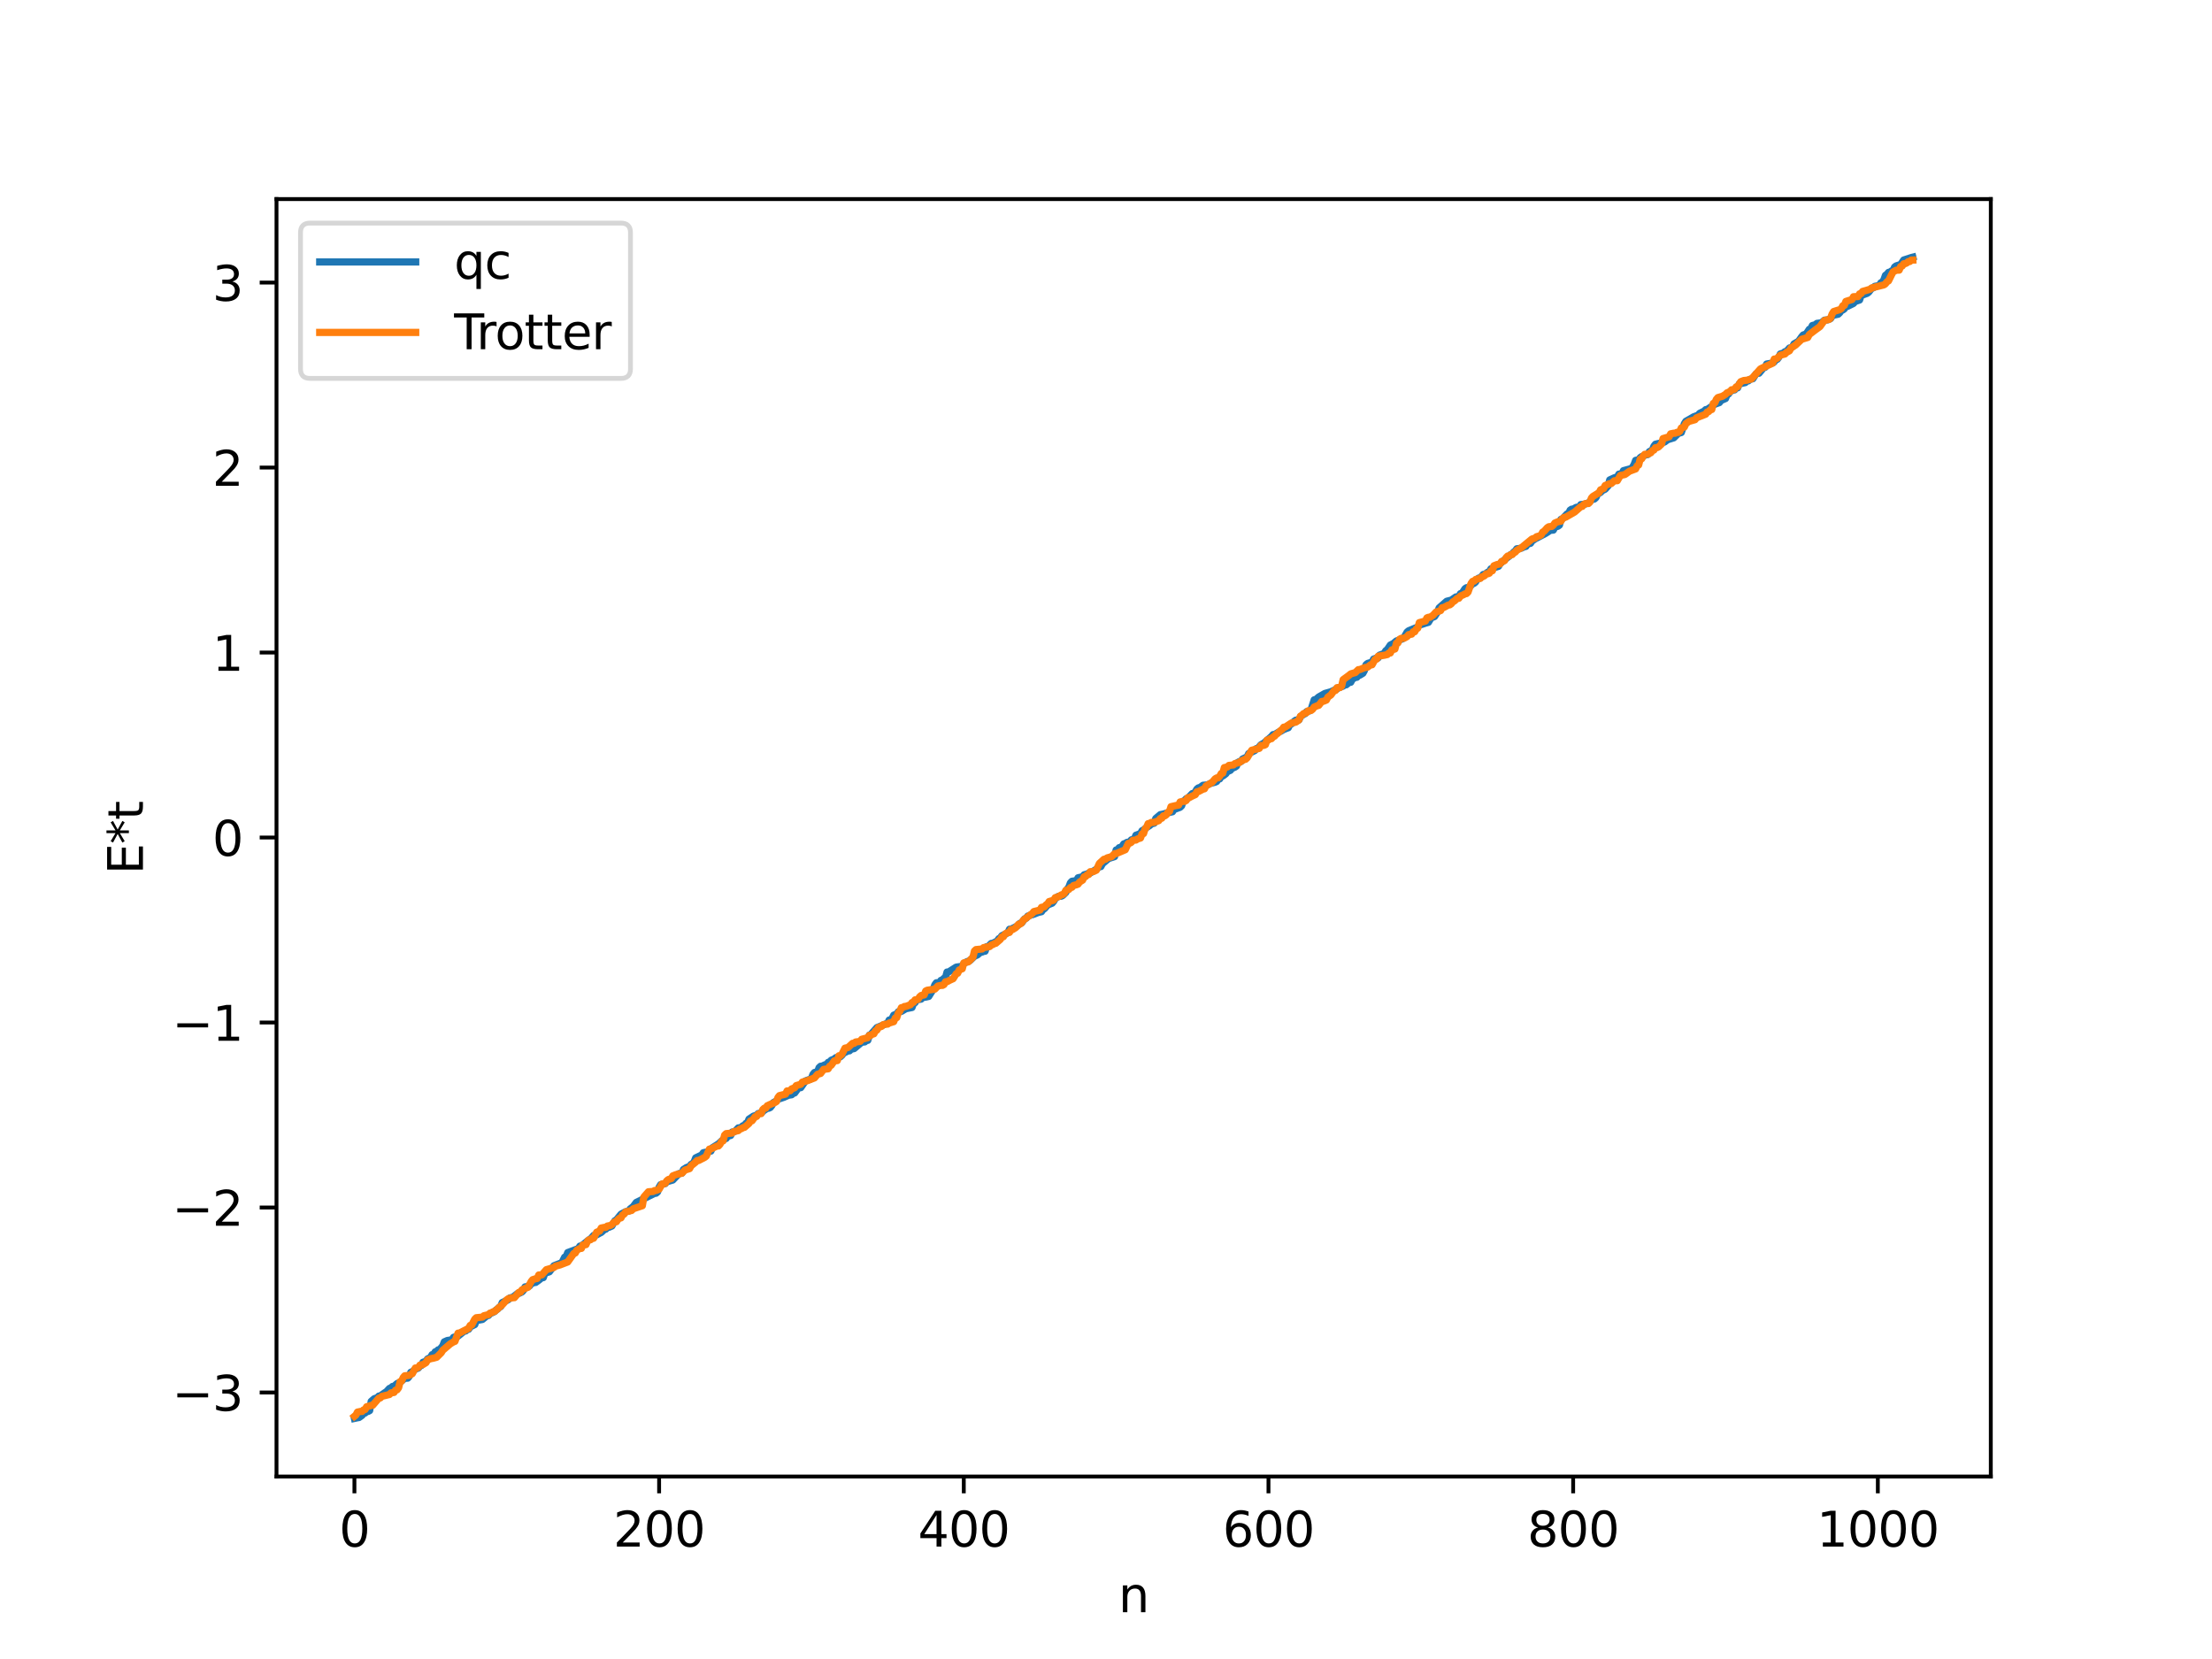 <?xml version="1.0" encoding="utf-8" standalone="no"?>
<!DOCTYPE svg PUBLIC "-//W3C//DTD SVG 1.1//EN"
  "http://www.w3.org/Graphics/SVG/1.1/DTD/svg11.dtd">
<svg xmlns:xlink="http://www.w3.org/1999/xlink" width="460.8pt" height="345.6pt" viewBox="0 0 460.8 345.6" xmlns="http://www.w3.org/2000/svg" version="1.1">
 <defs>
  <style type="text/css">*{stroke-linejoin: round; stroke-linecap: butt}</style>
 </defs>
 <g id="figure_1">
  <g id="patch_1">
   <path d="M 0 345.6 
L 460.8 345.6 
L 460.8 0 
L 0 0 
z
" style="fill: #ffffff"/>
  </g>
  <g id="axes_1">
   <g id="patch_2">
    <path d="M 57.6 307.584 
L 414.72 307.584 
L 414.72 41.472 
L 57.6 41.472 
z
" style="fill: #ffffff"/>
   </g>
   <g id="matplotlib.axis_1">
    <g id="xtick_1">
     <g id="line2d_1">
      <defs>
       <path id="ma2d5d378eb" d="M 0 0 
L 0 3.5 
" style="stroke: #000000; stroke-width: 0.8"/>
      </defs>
      <g>
       <use xlink:href="#ma2d5d378eb" x="73.833" y="307.584" style="stroke: #000000; stroke-width: 0.8"/>
      </g>
     </g>
     <g id="text_1">
      <!-- 0 -->
      <g transform="translate(70.651 322.182) scale(0.1 -0.1)">
       <defs>
        <path id="DejaVuSans-30" d="M 2034 4250 
Q 1547 4250 1301 3770 
Q 1056 3291 1056 2328 
Q 1056 1369 1301 889 
Q 1547 409 2034 409 
Q 2525 409 2770 889 
Q 3016 1369 3016 2328 
Q 3016 3291 2770 3770 
Q 2525 4250 2034 4250 
z
M 2034 4750 
Q 2819 4750 3233 4129 
Q 3647 3509 3647 2328 
Q 3647 1150 3233 529 
Q 2819 -91 2034 -91 
Q 1250 -91 836 529 
Q 422 1150 422 2328 
Q 422 3509 836 4129 
Q 1250 4750 2034 4750 
z
" transform="scale(0.016)"/>
       </defs>
       <use xlink:href="#DejaVuSans-30"/>
      </g>
     </g>
    </g>
    <g id="xtick_2">
     <g id="line2d_2">
      <g>
       <use xlink:href="#ma2d5d378eb" x="137.304" y="307.584" style="stroke: #000000; stroke-width: 0.8"/>
      </g>
     </g>
     <g id="text_2">
      <!-- 200 -->
      <g transform="translate(127.76 322.182) scale(0.1 -0.1)">
       <defs>
        <path id="DejaVuSans-32" d="M 1228 531 
L 3431 531 
L 3431 0 
L 469 0 
L 469 531 
Q 828 903 1448 1529 
Q 2069 2156 2228 2338 
Q 2531 2678 2651 2914 
Q 2772 3150 2772 3378 
Q 2772 3750 2511 3984 
Q 2250 4219 1831 4219 
Q 1534 4219 1204 4116 
Q 875 4013 500 3803 
L 500 4441 
Q 881 4594 1212 4672 
Q 1544 4750 1819 4750 
Q 2544 4750 2975 4387 
Q 3406 4025 3406 3419 
Q 3406 3131 3298 2873 
Q 3191 2616 2906 2266 
Q 2828 2175 2409 1742 
Q 1991 1309 1228 531 
z
" transform="scale(0.016)"/>
       </defs>
       <use xlink:href="#DejaVuSans-32"/>
       <use xlink:href="#DejaVuSans-30" x="63.623"/>
       <use xlink:href="#DejaVuSans-30" x="127.246"/>
      </g>
     </g>
    </g>
    <g id="xtick_3">
     <g id="line2d_3">
      <g>
       <use xlink:href="#ma2d5d378eb" x="200.775" y="307.584" style="stroke: #000000; stroke-width: 0.8"/>
      </g>
     </g>
     <g id="text_3">
      <!-- 400 -->
      <g transform="translate(191.231 322.182) scale(0.1 -0.1)">
       <defs>
        <path id="DejaVuSans-34" d="M 2419 4116 
L 825 1625 
L 2419 1625 
L 2419 4116 
z
M 2253 4666 
L 3047 4666 
L 3047 1625 
L 3713 1625 
L 3713 1100 
L 3047 1100 
L 3047 0 
L 2419 0 
L 2419 1100 
L 313 1100 
L 313 1709 
L 2253 4666 
z
" transform="scale(0.016)"/>
       </defs>
       <use xlink:href="#DejaVuSans-34"/>
       <use xlink:href="#DejaVuSans-30" x="63.623"/>
       <use xlink:href="#DejaVuSans-30" x="127.246"/>
      </g>
     </g>
    </g>
    <g id="xtick_4">
     <g id="line2d_4">
      <g>
       <use xlink:href="#ma2d5d378eb" x="264.246" y="307.584" style="stroke: #000000; stroke-width: 0.8"/>
      </g>
     </g>
     <g id="text_4">
      <!-- 600 -->
      <g transform="translate(254.702 322.182) scale(0.1 -0.1)">
       <defs>
        <path id="DejaVuSans-36" d="M 2113 2584 
Q 1688 2584 1439 2293 
Q 1191 2003 1191 1497 
Q 1191 994 1439 701 
Q 1688 409 2113 409 
Q 2538 409 2786 701 
Q 3034 994 3034 1497 
Q 3034 2003 2786 2293 
Q 2538 2584 2113 2584 
z
M 3366 4563 
L 3366 3988 
Q 3128 4100 2886 4159 
Q 2644 4219 2406 4219 
Q 1781 4219 1451 3797 
Q 1122 3375 1075 2522 
Q 1259 2794 1537 2939 
Q 1816 3084 2150 3084 
Q 2853 3084 3261 2657 
Q 3669 2231 3669 1497 
Q 3669 778 3244 343 
Q 2819 -91 2113 -91 
Q 1303 -91 875 529 
Q 447 1150 447 2328 
Q 447 3434 972 4092 
Q 1497 4750 2381 4750 
Q 2619 4750 2861 4703 
Q 3103 4656 3366 4563 
z
" transform="scale(0.016)"/>
       </defs>
       <use xlink:href="#DejaVuSans-36"/>
       <use xlink:href="#DejaVuSans-30" x="63.623"/>
       <use xlink:href="#DejaVuSans-30" x="127.246"/>
      </g>
     </g>
    </g>
    <g id="xtick_5">
     <g id="line2d_5">
      <g>
       <use xlink:href="#ma2d5d378eb" x="327.717" y="307.584" style="stroke: #000000; stroke-width: 0.8"/>
      </g>
     </g>
     <g id="text_5">
      <!-- 800 -->
      <g transform="translate(318.173 322.182) scale(0.1 -0.1)">
       <defs>
        <path id="DejaVuSans-38" d="M 2034 2216 
Q 1584 2216 1326 1975 
Q 1069 1734 1069 1313 
Q 1069 891 1326 650 
Q 1584 409 2034 409 
Q 2484 409 2743 651 
Q 3003 894 3003 1313 
Q 3003 1734 2745 1975 
Q 2488 2216 2034 2216 
z
M 1403 2484 
Q 997 2584 770 2862 
Q 544 3141 544 3541 
Q 544 4100 942 4425 
Q 1341 4750 2034 4750 
Q 2731 4750 3128 4425 
Q 3525 4100 3525 3541 
Q 3525 3141 3298 2862 
Q 3072 2584 2669 2484 
Q 3125 2378 3379 2068 
Q 3634 1759 3634 1313 
Q 3634 634 3220 271 
Q 2806 -91 2034 -91 
Q 1263 -91 848 271 
Q 434 634 434 1313 
Q 434 1759 690 2068 
Q 947 2378 1403 2484 
z
M 1172 3481 
Q 1172 3119 1398 2916 
Q 1625 2713 2034 2713 
Q 2441 2713 2670 2916 
Q 2900 3119 2900 3481 
Q 2900 3844 2670 4047 
Q 2441 4250 2034 4250 
Q 1625 4250 1398 4047 
Q 1172 3844 1172 3481 
z
" transform="scale(0.016)"/>
       </defs>
       <use xlink:href="#DejaVuSans-38"/>
       <use xlink:href="#DejaVuSans-30" x="63.623"/>
       <use xlink:href="#DejaVuSans-30" x="127.246"/>
      </g>
     </g>
    </g>
    <g id="xtick_6">
     <g id="line2d_6">
      <g>
       <use xlink:href="#ma2d5d378eb" x="391.188" y="307.584" style="stroke: #000000; stroke-width: 0.8"/>
      </g>
     </g>
     <g id="text_6">
      <!-- 1000 -->
      <g transform="translate(378.463 322.182) scale(0.1 -0.1)">
       <defs>
        <path id="DejaVuSans-31" d="M 794 531 
L 1825 531 
L 1825 4091 
L 703 3866 
L 703 4441 
L 1819 4666 
L 2450 4666 
L 2450 531 
L 3481 531 
L 3481 0 
L 794 0 
L 794 531 
z
" transform="scale(0.016)"/>
       </defs>
       <use xlink:href="#DejaVuSans-31"/>
       <use xlink:href="#DejaVuSans-30" x="63.623"/>
       <use xlink:href="#DejaVuSans-30" x="127.246"/>
       <use xlink:href="#DejaVuSans-30" x="190.869"/>
      </g>
     </g>
    </g>
    <g id="text_7">
     <!-- n -->
     <g transform="translate(232.991 335.861) scale(0.1 -0.1)">
      <defs>
       <path id="DejaVuSans-6e" d="M 3513 2113 
L 3513 0 
L 2938 0 
L 2938 2094 
Q 2938 2591 2744 2837 
Q 2550 3084 2163 3084 
Q 1697 3084 1428 2787 
Q 1159 2491 1159 1978 
L 1159 0 
L 581 0 
L 581 3500 
L 1159 3500 
L 1159 2956 
Q 1366 3272 1645 3428 
Q 1925 3584 2291 3584 
Q 2894 3584 3203 3211 
Q 3513 2838 3513 2113 
z
" transform="scale(0.016)"/>
      </defs>
      <use xlink:href="#DejaVuSans-6e"/>
     </g>
    </g>
   </g>
   <g id="matplotlib.axis_2">
    <g id="ytick_1">
     <g id="line2d_7">
      <defs>
       <path id="m8151cc29af" d="M 0 0 
L -3.5 0 
" style="stroke: #000000; stroke-width: 0.8"/>
      </defs>
      <g>
       <use xlink:href="#m8151cc29af" x="57.6" y="290.083" style="stroke: #000000; stroke-width: 0.8"/>
      </g>
     </g>
     <g id="text_8">
      <!-- −3 -->
      <g transform="translate(35.858 293.882) scale(0.1 -0.1)">
       <defs>
        <path id="DejaVuSans-2212" d="M 678 2272 
L 4684 2272 
L 4684 1741 
L 678 1741 
L 678 2272 
z
" transform="scale(0.016)"/>
        <path id="DejaVuSans-33" d="M 2597 2516 
Q 3050 2419 3304 2112 
Q 3559 1806 3559 1356 
Q 3559 666 3084 287 
Q 2609 -91 1734 -91 
Q 1441 -91 1130 -33 
Q 819 25 488 141 
L 488 750 
Q 750 597 1062 519 
Q 1375 441 1716 441 
Q 2309 441 2620 675 
Q 2931 909 2931 1356 
Q 2931 1769 2642 2001 
Q 2353 2234 1838 2234 
L 1294 2234 
L 1294 2753 
L 1863 2753 
Q 2328 2753 2575 2939 
Q 2822 3125 2822 3475 
Q 2822 3834 2567 4026 
Q 2313 4219 1838 4219 
Q 1578 4219 1281 4162 
Q 984 4106 628 3988 
L 628 4550 
Q 988 4650 1302 4700 
Q 1616 4750 1894 4750 
Q 2613 4750 3031 4423 
Q 3450 4097 3450 3541 
Q 3450 3153 3228 2886 
Q 3006 2619 2597 2516 
z
" transform="scale(0.016)"/>
       </defs>
       <use xlink:href="#DejaVuSans-2212"/>
       <use xlink:href="#DejaVuSans-33" x="83.789"/>
      </g>
     </g>
    </g>
    <g id="ytick_2">
     <g id="line2d_8">
      <g>
       <use xlink:href="#m8151cc29af" x="57.6" y="251.547" style="stroke: #000000; stroke-width: 0.8"/>
      </g>
     </g>
     <g id="text_9">
      <!-- −2 -->
      <g transform="translate(35.858 255.346) scale(0.1 -0.1)">
       <use xlink:href="#DejaVuSans-2212"/>
       <use xlink:href="#DejaVuSans-32" x="83.789"/>
      </g>
     </g>
    </g>
    <g id="ytick_3">
     <g id="line2d_9">
      <g>
       <use xlink:href="#m8151cc29af" x="57.6" y="213.011" style="stroke: #000000; stroke-width: 0.8"/>
      </g>
     </g>
     <g id="text_10">
      <!-- −1 -->
      <g transform="translate(35.858 216.81) scale(0.1 -0.1)">
       <use xlink:href="#DejaVuSans-2212"/>
       <use xlink:href="#DejaVuSans-31" x="83.789"/>
      </g>
     </g>
    </g>
    <g id="ytick_4">
     <g id="line2d_10">
      <g>
       <use xlink:href="#m8151cc29af" x="57.6" y="174.475" style="stroke: #000000; stroke-width: 0.8"/>
      </g>
     </g>
     <g id="text_11">
      <!-- 0 -->
      <g transform="translate(44.237 178.274) scale(0.1 -0.1)">
       <use xlink:href="#DejaVuSans-30"/>
      </g>
     </g>
    </g>
    <g id="ytick_5">
     <g id="line2d_11">
      <g>
       <use xlink:href="#m8151cc29af" x="57.6" y="135.938" style="stroke: #000000; stroke-width: 0.8"/>
      </g>
     </g>
     <g id="text_12">
      <!-- 1 -->
      <g transform="translate(44.237 139.738) scale(0.1 -0.1)">
       <use xlink:href="#DejaVuSans-31"/>
      </g>
     </g>
    </g>
    <g id="ytick_6">
     <g id="line2d_12">
      <g>
       <use xlink:href="#m8151cc29af" x="57.6" y="97.402" style="stroke: #000000; stroke-width: 0.8"/>
      </g>
     </g>
     <g id="text_13">
      <!-- 2 -->
      <g transform="translate(44.237 101.201) scale(0.1 -0.1)">
       <use xlink:href="#DejaVuSans-32"/>
      </g>
     </g>
    </g>
    <g id="ytick_7">
     <g id="line2d_13">
      <g>
       <use xlink:href="#m8151cc29af" x="57.6" y="58.866" style="stroke: #000000; stroke-width: 0.8"/>
      </g>
     </g>
     <g id="text_14">
      <!-- 3 -->
      <g transform="translate(44.237 62.665) scale(0.1 -0.1)">
       <use xlink:href="#DejaVuSans-33"/>
      </g>
     </g>
    </g>
    <g id="text_15">
     <!-- E*t -->
     <g transform="translate(29.778 182.148) rotate(-90) scale(0.1 -0.1)">
      <defs>
       <path id="DejaVuSans-45" d="M 628 4666 
L 3578 4666 
L 3578 4134 
L 1259 4134 
L 1259 2753 
L 3481 2753 
L 3481 2222 
L 1259 2222 
L 1259 531 
L 3634 531 
L 3634 0 
L 628 0 
L 628 4666 
z
" transform="scale(0.016)"/>
       <path id="DejaVuSans-2a" d="M 3009 3897 
L 1888 3291 
L 3009 2681 
L 2828 2375 
L 1778 3009 
L 1778 1831 
L 1422 1831 
L 1422 3009 
L 372 2375 
L 191 2681 
L 1313 3291 
L 191 3897 
L 372 4206 
L 1422 3572 
L 1422 4750 
L 1778 4750 
L 1778 3572 
L 2828 4206 
L 3009 3897 
z
" transform="scale(0.016)"/>
       <path id="DejaVuSans-74" d="M 1172 4494 
L 1172 3500 
L 2356 3500 
L 2356 3053 
L 1172 3053 
L 1172 1153 
Q 1172 725 1289 603 
Q 1406 481 1766 481 
L 2356 481 
L 2356 0 
L 1766 0 
Q 1100 0 847 248 
Q 594 497 594 1153 
L 594 3053 
L 172 3053 
L 172 3500 
L 594 3500 
L 594 4494 
L 1172 4494 
z
" transform="scale(0.016)"/>
      </defs>
      <use xlink:href="#DejaVuSans-45"/>
      <use xlink:href="#DejaVuSans-2a" x="63.184"/>
      <use xlink:href="#DejaVuSans-74" x="113.184"/>
     </g>
    </g>
   </g>
   <g id="line2d_14">
    <path d="M 73.833 295.488 
L 74.467 295.352 
L 74.785 295.301 
L 75.42 294.851 
L 75.737 294.432 
L 76.054 294.367 
L 76.372 294.042 
L 76.689 294.028 
L 77.006 293.858 
L 77.324 291.937 
L 77.958 291.378 
L 78.593 291.164 
L 78.91 290.831 
L 79.228 290.782 
L 80.18 290.115 
L 80.497 289.927 
L 81.132 289.234 
L 81.449 289.121 
L 81.767 288.822 
L 82.084 288.79 
L 82.719 288.223 
L 83.353 287.949 
L 84.305 287.137 
L 84.94 287.094 
L 85.258 286.725 
L 85.575 285.87 
L 85.892 285.749 
L 86.527 285.228 
L 87.162 284.984 
L 87.479 284.568 
L 87.796 284.445 
L 88.114 283.786 
L 88.748 283.577 
L 89.066 283.091 
L 89.7 282.767 
L 90.018 282.195 
L 90.335 282.187 
L 90.653 281.612 
L 90.97 281.488 
L 91.287 281.192 
L 91.605 281.142 
L 92.239 280.354 
L 92.557 279.527 
L 93.191 279.246 
L 94.143 279.109 
L 94.461 278.605 
L 95.096 278.39 
L 95.413 278.344 
L 96.682 277.312 
L 97 277.274 
L 97.317 276.957 
L 97.634 276.908 
L 97.952 276.407 
L 98.904 275.936 
L 99.221 275.104 
L 100.491 274.872 
L 101.125 274.353 
L 101.443 274.075 
L 101.76 274.038 
L 102.077 273.666 
L 103.029 273.228 
L 103.347 272.889 
L 103.664 272.713 
L 103.981 272.351 
L 104.299 272.189 
L 104.616 271.351 
L 105.886 270.75 
L 106.203 270.392 
L 106.838 270.227 
L 107.79 269.489 
L 108.107 269.435 
L 108.742 269.136 
L 109.059 268.786 
L 109.377 268.08 
L 109.694 268.06 
L 110.011 267.891 
L 110.329 267.87 
L 110.646 267.428 
L 111.281 267.18 
L 111.598 267.151 
L 112.233 266.698 
L 112.867 266.181 
L 113.185 266.153 
L 113.502 265.246 
L 114.454 264.94 
L 115.406 263.672 
L 116.676 263.177 
L 116.993 263.146 
L 117.628 261.885 
L 117.945 261.769 
L 118.262 260.936 
L 118.897 260.696 
L 120.484 260.095 
L 120.801 259.585 
L 121.119 259.551 
L 122.705 258.275 
L 123.023 258.108 
L 123.658 257.373 
L 124.292 257.246 
L 124.927 256.89 
L 125.244 256.736 
L 125.879 256.151 
L 126.196 256.058 
L 126.514 255.694 
L 126.831 255.682 
L 127.466 255.401 
L 128.1 254.295 
L 128.418 254.111 
L 129.37 252.94 
L 130.322 252.422 
L 130.957 252.307 
L 131.274 251.838 
L 131.909 251.346 
L 132.543 250.487 
L 136.352 248.605 
L 136.669 248.572 
L 136.986 248.299 
L 137.304 247.317 
L 137.621 246.783 
L 138.573 246.567 
L 138.891 246.189 
L 140.16 245.821 
L 141.429 244.49 
L 142.064 244.38 
L 142.381 243.62 
L 143.016 243.219 
L 143.651 242.993 
L 143.968 242.56 
L 144.286 242.4 
L 144.603 242.018 
L 144.92 241.203 
L 146.19 240.597 
L 146.507 240.136 
L 148.094 239.798 
L 148.411 239.097 
L 149.681 238.291 
L 150.633 237.395 
L 151.267 237.166 
L 151.585 236.715 
L 152.22 236.539 
L 152.537 235.819 
L 152.854 235.795 
L 153.172 235.629 
L 153.806 234.957 
L 154.124 234.953 
L 154.441 234.82 
L 154.758 234.515 
L 155.076 234.476 
L 155.393 234.019 
L 155.71 233.894 
L 156.028 233.128 
L 156.98 232.5 
L 157.615 232.321 
L 157.932 231.978 
L 158.567 231.841 
L 159.201 231.288 
L 159.836 230.893 
L 160.153 230.863 
L 160.471 230.709 
L 160.788 230.309 
L 161.105 229.694 
L 161.74 229.353 
L 162.058 229.006 
L 163.327 228.578 
L 164.279 228.154 
L 164.914 228.06 
L 165.231 227.783 
L 165.548 227.682 
L 166.183 226.817 
L 166.5 226.601 
L 166.818 226.579 
L 167.77 225.187 
L 168.405 224.945 
L 168.722 224.874 
L 169.039 224.648 
L 169.357 223.796 
L 169.674 223.413 
L 170.309 223.253 
L 170.626 222.41 
L 170.943 222.119 
L 171.261 222.094 
L 171.896 221.795 
L 172.213 221.746 
L 172.53 221.304 
L 172.848 221.202 
L 173.165 220.857 
L 173.8 220.603 
L 174.117 220.331 
L 175.069 220.133 
L 175.386 219.85 
L 175.704 219.414 
L 176.656 218.927 
L 176.973 218.905 
L 177.291 218.575 
L 177.925 218.445 
L 179.512 217.118 
L 180.147 217.05 
L 180.464 216.778 
L 180.781 216.722 
L 181.099 215.644 
L 181.416 215.493 
L 182.686 214.062 
L 183.638 213.681 
L 184.59 213.255 
L 184.907 213.166 
L 185.224 212.491 
L 185.542 212.428 
L 185.859 212.116 
L 186.177 211.479 
L 186.811 211.221 
L 187.129 210.765 
L 187.763 210.703 
L 188.715 210.135 
L 189.985 209.885 
L 190.302 209.068 
L 190.62 208.881 
L 190.937 208.304 
L 191.889 208.136 
L 192.206 207.802 
L 192.841 207.718 
L 193.476 207.576 
L 194.428 206.04 
L 194.745 205.149 
L 195.062 204.727 
L 195.697 204.69 
L 196.015 204.229 
L 196.332 204.139 
L 196.649 203.789 
L 196.967 203.643 
L 197.284 202.491 
L 197.601 202.481 
L 199.188 201.469 
L 200.458 201.291 
L 200.775 200.732 
L 201.41 200.346 
L 202.044 200.121 
L 202.996 199.206 
L 203.631 198.92 
L 204.266 198.364 
L 204.583 198.348 
L 204.9 198.185 
L 205.218 198.158 
L 205.535 197.218 
L 205.853 197.197 
L 206.487 196.546 
L 206.805 196.504 
L 207.439 196.187 
L 207.757 196.001 
L 208.074 195.545 
L 208.391 195.376 
L 208.709 194.928 
L 209.661 194.471 
L 209.978 194.263 
L 210.296 193.574 
L 210.613 193.566 
L 211.882 192.922 
L 212.517 192.326 
L 212.834 192.255 
L 213.469 191.398 
L 213.786 191.282 
L 214.104 190.835 
L 214.421 190.78 
L 214.739 190.567 
L 215.056 190.556 
L 216.325 190.071 
L 216.96 189.93 
L 217.277 189.483 
L 217.595 189.284 
L 218.229 188.529 
L 219.181 188.152 
L 219.499 187.783 
L 219.816 187.214 
L 220.451 186.737 
L 221.086 186.694 
L 221.403 186.525 
L 222.038 185.909 
L 222.355 185.187 
L 222.672 184.772 
L 222.99 183.905 
L 223.307 183.582 
L 224.259 183.434 
L 224.577 182.856 
L 225.529 182.638 
L 225.846 182.231 
L 226.481 182.059 
L 226.798 181.884 
L 227.115 181.863 
L 228.385 181.088 
L 229.02 180.552 
L 229.337 180.525 
L 229.654 179.931 
L 230.924 178.856 
L 232.193 178.444 
L 232.51 177.064 
L 232.828 177.011 
L 233.145 176.581 
L 233.462 176.535 
L 233.78 176.275 
L 234.097 175.796 
L 234.415 175.714 
L 234.732 175.493 
L 235.367 175.353 
L 235.684 174.952 
L 236.001 174.902 
L 236.319 174.728 
L 236.636 173.988 
L 237.588 173.642 
L 237.905 173.06 
L 238.223 172.893 
L 238.858 172.384 
L 239.492 171.982 
L 239.81 171.668 
L 240.444 171.483 
L 240.762 170.503 
L 241.714 169.703 
L 242.348 169.581 
L 242.983 169.384 
L 244.253 169.107 
L 244.57 168.636 
L 245.839 168.18 
L 246.157 167.86 
L 246.474 166.923 
L 246.791 166.751 
L 247.109 166.386 
L 247.426 166.312 
L 248.061 165.646 
L 248.378 165.316 
L 248.696 165.233 
L 249.013 164.967 
L 249.33 164.382 
L 249.648 164.127 
L 249.965 164.057 
L 250.6 163.588 
L 251.552 163.504 
L 252.186 163.194 
L 253.139 162.947 
L 253.456 162.8 
L 253.773 162.325 
L 254.091 162.259 
L 254.408 161.734 
L 254.725 161.665 
L 255.36 161.189 
L 255.677 160.745 
L 256.312 160.478 
L 256.629 160.083 
L 257.264 159.813 
L 257.581 159.592 
L 257.899 158.805 
L 258.216 158.642 
L 258.534 158.636 
L 258.851 158.116 
L 259.803 157.663 
L 260.12 156.983 
L 261.39 156.361 
L 261.707 155.948 
L 262.024 155.921 
L 262.659 155.151 
L 263.294 154.803 
L 264.881 153.41 
L 265.198 153.033 
L 265.515 153.01 
L 266.467 152.456 
L 266.785 152.344 
L 267.42 151.969 
L 268.054 151.715 
L 268.372 151.608 
L 268.689 150.959 
L 269.006 150.839 
L 269.641 150.229 
L 269.958 150.017 
L 270.593 149.984 
L 270.91 149.307 
L 271.545 148.807 
L 271.862 148.68 
L 272.18 148.259 
L 272.815 148.088 
L 273.132 147.764 
L 273.767 145.787 
L 274.084 145.741 
L 274.719 145.189 
L 275.988 144.461 
L 277.258 144.104 
L 278.21 143.635 
L 278.527 143.52 
L 278.844 143.262 
L 279.796 142.93 
L 280.114 142.688 
L 280.431 142.665 
L 281.066 142.15 
L 281.383 142.131 
L 281.7 141.527 
L 282.335 141.112 
L 282.653 141.095 
L 282.97 140.744 
L 283.287 140.644 
L 283.922 140.254 
L 284.239 139.669 
L 284.557 138.497 
L 284.874 138.214 
L 285.826 137.929 
L 286.143 137.296 
L 286.778 137.07 
L 287.096 137.052 
L 287.413 136.463 
L 288.365 136.12 
L 288.682 135.545 
L 289 135.312 
L 289.634 134.372 
L 290.269 134.051 
L 290.904 133.518 
L 292.173 133.086 
L 292.491 132.78 
L 293.125 131.664 
L 293.443 131.403 
L 295.347 130.618 
L 295.664 130.222 
L 296.299 130.04 
L 296.934 129.825 
L 297.568 129.642 
L 298.203 128.597 
L 298.52 128.579 
L 298.838 128.441 
L 299.472 127.485 
L 299.79 126.642 
L 301.377 125.249 
L 302.329 125.012 
L 303.281 124.353 
L 303.915 124.275 
L 304.233 123.669 
L 304.55 123.61 
L 305.185 122.632 
L 305.502 122.426 
L 305.82 122.417 
L 306.454 121.946 
L 306.772 121.605 
L 307.089 121.509 
L 307.406 121.223 
L 307.724 120.69 
L 308.041 120.426 
L 308.358 120.407 
L 308.993 119.674 
L 309.31 119.641 
L 309.945 119.182 
L 310.262 119.102 
L 310.58 118.497 
L 312.167 117.972 
L 312.484 117.439 
L 313.753 116.332 
L 314.388 115.876 
L 314.705 115.516 
L 315.023 115.4 
L 315.34 114.997 
L 315.658 114.781 
L 315.975 114.323 
L 316.927 114.198 
L 317.562 113.89 
L 317.879 113.828 
L 318.196 113.347 
L 318.831 113.182 
L 319.148 112.707 
L 319.783 112.266 
L 322.005 111.102 
L 322.957 110.476 
L 323.591 110.427 
L 323.909 109.812 
L 324.543 109.629 
L 324.861 109.391 
L 325.178 108.192 
L 325.496 108.065 
L 326.448 107.057 
L 326.765 106.987 
L 327.082 106.283 
L 327.4 106.068 
L 327.717 106.054 
L 328.352 105.686 
L 328.986 105.617 
L 329.304 105.117 
L 330.256 105.007 
L 330.573 104.841 
L 330.891 104.815 
L 331.525 104.117 
L 332.16 103.942 
L 332.477 103.647 
L 332.795 102.928 
L 333.429 102.575 
L 333.747 102.212 
L 334.381 101.912 
L 335.016 101.195 
L 335.334 99.97 
L 336.286 99.535 
L 336.92 99.355 
L 337.238 98.77 
L 337.872 98.681 
L 338.19 98.044 
L 339.777 97.615 
L 340.094 97.304 
L 340.411 96.772 
L 340.729 95.902 
L 341.363 95.76 
L 341.681 95.332 
L 341.998 95.105 
L 342.315 95.079 
L 342.633 94.803 
L 343.267 94.691 
L 343.585 94.086 
L 344.22 93.739 
L 344.537 92.947 
L 344.854 92.539 
L 346.758 92.085 
L 347.393 91.605 
L 348.662 91.216 
L 349.615 90.279 
L 350.249 90.103 
L 350.884 88.256 
L 351.201 87.76 
L 352.153 87.22 
L 352.788 86.841 
L 353.74 86.491 
L 354.058 86.107 
L 355.01 85.64 
L 355.327 85.331 
L 355.644 85.294 
L 356.279 84.86 
L 357.231 84.211 
L 357.866 83.979 
L 358.183 83.869 
L 358.5 83.439 
L 359.453 83.032 
L 359.77 82.258 
L 360.087 82.071 
L 360.405 81.582 
L 361.039 81.257 
L 361.357 81.22 
L 361.674 80.808 
L 361.991 80.797 
L 362.309 79.974 
L 363.578 79.699 
L 363.896 79.394 
L 364.213 79.346 
L 364.53 79.025 
L 365.165 78.895 
L 365.8 77.892 
L 366.117 77.755 
L 366.434 77.752 
L 367.386 76.611 
L 367.704 76.523 
L 368.021 75.834 
L 369.291 75.609 
L 369.608 75.396 
L 369.925 74.89 
L 370.243 74.845 
L 370.56 74.432 
L 370.877 73.729 
L 371.512 73.554 
L 371.829 73.266 
L 372.147 73.212 
L 372.781 72.493 
L 373.099 72.428 
L 373.416 72.232 
L 373.734 71.634 
L 374.368 71.265 
L 374.686 71.068 
L 375.32 70.164 
L 375.638 69.786 
L 376.272 69.56 
L 376.907 68.596 
L 377.224 68.491 
L 377.542 67.812 
L 378.177 67.646 
L 378.494 67.368 
L 379.446 67.238 
L 380.081 66.69 
L 380.715 66.639 
L 381.35 66.367 
L 381.667 65.857 
L 381.985 65.66 
L 382.937 65.452 
L 383.254 65.147 
L 383.572 64.684 
L 383.889 64.578 
L 384.206 64.344 
L 384.524 63.843 
L 384.841 63.837 
L 386.11 63.217 
L 386.428 62.82 
L 387.38 62.501 
L 387.697 61.564 
L 388.967 61.108 
L 389.284 60.868 
L 389.919 60.034 
L 390.236 59.96 
L 390.553 59.646 
L 391.188 59.538 
L 391.505 59.392 
L 391.823 58.905 
L 392.14 58.752 
L 392.458 58.252 
L 392.775 57.351 
L 393.092 57.139 
L 393.41 56.746 
L 393.727 56.685 
L 394.044 56.429 
L 394.362 56.346 
L 394.679 55.634 
L 394.996 55.391 
L 395.948 55.097 
L 396.583 54.16 
L 398.17 53.647 
L 398.487 53.568 
L 398.487 53.568 
" clip-path="url(#pd8adc66ea3)" style="fill: none; stroke: #1f77b4; stroke-width: 1.5; stroke-linecap: square"/>
   </g>
   <g id="line2d_15">
    <path d="M 73.833 295.038 
L 74.15 294.775 
L 74.467 294.162 
L 75.102 294.031 
L 75.42 294.031 
L 75.737 293.701 
L 76.054 293.623 
L 76.372 293.056 
L 77.324 292.777 
L 77.641 292.743 
L 78.91 291.272 
L 79.228 291.219 
L 79.545 290.889 
L 81.132 290.501 
L 81.449 290.159 
L 82.084 290.074 
L 82.401 289.612 
L 82.719 289.523 
L 83.036 289.099 
L 83.353 287.815 
L 83.671 287.697 
L 83.988 286.975 
L 84.305 286.608 
L 85.258 286.505 
L 85.892 286.156 
L 86.527 284.979 
L 86.844 284.979 
L 87.162 284.856 
L 87.479 284.377 
L 88.114 284.255 
L 88.748 283.866 
L 89.066 283.299 
L 89.7 283.049 
L 90.335 282.923 
L 90.97 282.742 
L 91.922 281.792 
L 92.239 281.279 
L 93.826 279.935 
L 94.461 279.547 
L 94.778 279.433 
L 95.413 277.722 
L 95.73 277.693 
L 97.634 276.717 
L 97.952 276.104 
L 98.269 276.024 
L 98.904 274.802 
L 99.221 274.502 
L 100.491 274.378 
L 100.808 274.087 
L 101.76 273.862 
L 102.077 273.545 
L 102.395 273.476 
L 102.712 273.263 
L 103.029 273.201 
L 104.616 271.823 
L 105.568 270.776 
L 105.886 270.538 
L 106.838 270.333 
L 107.155 270.333 
L 108.107 269.21 
L 108.424 269.189 
L 108.742 268.684 
L 109.377 268.398 
L 110.011 268.161 
L 110.646 266.971 
L 110.963 266.58 
L 111.598 266.377 
L 111.915 266.319 
L 112.233 265.6 
L 112.867 265.58 
L 113.82 264.493 
L 115.406 264.036 
L 115.724 263.763 
L 116.676 263.507 
L 117.31 263.259 
L 118.262 262.897 
L 119.532 261.117 
L 119.849 261.023 
L 120.167 260.432 
L 120.801 260.084 
L 121.119 260.063 
L 121.436 259.343 
L 122.071 259.283 
L 122.388 258.556 
L 122.705 258.277 
L 123.023 258.264 
L 123.34 257.967 
L 123.658 257.958 
L 124.292 256.694 
L 124.927 256.431 
L 125.244 255.818 
L 125.879 255.687 
L 126.196 255.687 
L 126.514 255.412 
L 127.148 255.28 
L 127.466 255.108 
L 127.783 254.712 
L 128.1 254.527 
L 128.418 254.511 
L 128.735 254.022 
L 129.053 253.773 
L 129.37 253.705 
L 129.687 253.105 
L 130.005 252.929 
L 130.322 252.461 
L 131.591 252.157 
L 131.909 251.816 
L 133.178 251.388 
L 133.813 251.179 
L 134.13 249.353 
L 135.082 248.265 
L 136.034 248.206 
L 136.352 248.015 
L 136.669 247.986 
L 137.304 247.742 
L 137.939 246.636 
L 138.256 246.636 
L 138.573 246.512 
L 138.891 245.998 
L 139.208 245.724 
L 139.843 245.522 
L 140.16 244.955 
L 140.795 244.706 
L 141.429 244.546 
L 142.064 244.398 
L 142.699 243.749 
L 143.651 243.448 
L 143.968 242.865 
L 144.92 242.091 
L 145.238 241.756 
L 145.555 241.747 
L 146.824 241.09 
L 147.142 240.826 
L 147.777 239.378 
L 148.094 239.35 
L 149.363 238.742 
L 149.681 238.722 
L 149.998 238.373 
L 150.315 237.761 
L 150.633 237.681 
L 150.95 236.459 
L 151.267 236.158 
L 152.537 236.035 
L 152.854 235.743 
L 153.806 235.529 
L 154.124 235.202 
L 154.441 235.132 
L 154.758 234.919 
L 155.076 234.858 
L 156.028 234.037 
L 156.345 233.515 
L 156.662 233.48 
L 157.297 232.642 
L 157.615 232.581 
L 157.932 232.111 
L 158.249 231.99 
L 158.567 231.99 
L 158.884 231.166 
L 159.201 230.867 
L 159.519 230.845 
L 159.836 230.341 
L 160.471 230.055 
L 161.423 229.678 
L 161.74 229.476 
L 162.058 228.628 
L 162.375 228.236 
L 163.644 227.924 
L 163.962 227.257 
L 164.596 227.236 
L 164.914 226.835 
L 165.548 226.598 
L 165.866 226.149 
L 166.818 225.873 
L 167.135 225.42 
L 168.087 225.163 
L 168.722 224.916 
L 169.674 224.554 
L 170.309 223.805 
L 170.943 223.626 
L 171.578 222.774 
L 172.53 222.652 
L 172.848 222.088 
L 173.165 221.91 
L 173.8 220.999 
L 174.434 220.94 
L 174.752 219.934 
L 175.069 219.921 
L 175.386 219.624 
L 176.021 218.351 
L 176.656 218.213 
L 177.608 217.344 
L 177.925 217.344 
L 178.243 217.068 
L 179.195 216.936 
L 179.512 216.498 
L 180.781 216.167 
L 181.099 215.678 
L 181.416 215.67 
L 181.734 215.429 
L 182.051 215.361 
L 182.368 214.761 
L 182.686 214.585 
L 183.003 214.033 
L 183.638 213.814 
L 183.955 213.472 
L 184.59 213.35 
L 184.907 213.344 
L 185.224 213.122 
L 186.177 212.836 
L 186.494 212.071 
L 186.811 211.993 
L 187.129 211.01 
L 187.446 210.672 
L 187.763 209.921 
L 188.081 209.88 
L 188.398 209.672 
L 188.715 209.647 
L 189.667 209.298 
L 189.985 208.851 
L 190.302 208.795 
L 190.62 208.292 
L 190.937 208.292 
L 191.254 208.169 
L 191.572 207.655 
L 191.889 207.38 
L 192.524 207.261 
L 192.841 206.444 
L 193.158 206.282 
L 194.745 206.055 
L 195.38 205.406 
L 196.015 205.275 
L 196.332 205.275 
L 196.649 205.104 
L 196.967 204.521 
L 197.284 204.509 
L 197.919 204.17 
L 198.553 203.884 
L 199.188 202.86 
L 199.505 202.746 
L 199.823 202.064 
L 200.458 201.814 
L 200.775 200.584 
L 201.727 200.378 
L 202.679 199.417 
L 202.996 198.115 
L 203.314 197.815 
L 204.583 197.691 
L 204.9 197.4 
L 206.17 197.185 
L 206.487 196.858 
L 206.805 196.789 
L 207.122 196.576 
L 207.439 196.514 
L 208.391 195.694 
L 208.709 195.172 
L 209.026 195.136 
L 209.343 194.631 
L 209.661 194.375 
L 210.296 194.238 
L 210.613 193.646 
L 210.93 193.646 
L 211.565 193.263 
L 212.2 192.523 
L 212.517 192.502 
L 212.834 192.243 
L 213.152 191.711 
L 215.056 190.284 
L 215.373 189.893 
L 216.643 189.58 
L 216.96 189.019 
L 217.595 188.893 
L 217.912 188.492 
L 218.229 188.309 
L 218.547 187.806 
L 219.499 187.529 
L 219.816 187.002 
L 220.451 186.82 
L 221.086 186.421 
L 221.403 186.346 
L 221.72 186.092 
L 222.038 185.462 
L 222.672 185.283 
L 222.99 184.888 
L 223.307 184.841 
L 223.624 184.47 
L 224.259 184.308 
L 224.577 184.186 
L 224.894 183.745 
L 225.529 183.347 
L 225.846 182.656 
L 226.163 182.596 
L 226.481 182.237 
L 226.798 182.18 
L 227.115 181.59 
L 227.75 181.577 
L 228.385 181.28 
L 229.02 179.87 
L 229.972 179 
L 230.289 179 
L 230.606 178.725 
L 231.558 178.456 
L 232.193 177.84 
L 232.51 177.824 
L 234.415 177.018 
L 235.049 175.69 
L 235.367 175.654 
L 235.684 175.47 
L 236.001 175.044 
L 236.636 175.001 
L 236.953 174.779 
L 237.588 174.581 
L 237.905 173.728 
L 238.223 173.649 
L 238.54 172.666 
L 238.858 172.329 
L 239.175 171.578 
L 239.492 171.537 
L 239.81 171.328 
L 240.444 171.304 
L 241.396 170.954 
L 241.714 170.507 
L 242.031 170.451 
L 242.348 169.949 
L 242.666 169.949 
L 242.983 169.723 
L 243.3 169.202 
L 243.618 169.037 
L 243.935 168.046 
L 244.887 167.827 
L 245.522 167.711 
L 245.839 167.062 
L 246.474 166.931 
L 246.791 166.931 
L 247.109 166.761 
L 247.426 166.178 
L 247.743 166.166 
L 248.378 165.827 
L 249.013 165.54 
L 249.33 164.949 
L 249.648 164.904 
L 250.6 164.403 
L 250.917 164.325 
L 251.234 163.72 
L 252.504 162.98 
L 253.139 162.241 
L 253.456 162.055 
L 253.773 162.035 
L 254.091 161.686 
L 254.408 161.137 
L 254.725 161.074 
L 255.043 159.904 
L 255.677 159.772 
L 255.995 159.45 
L 256.947 159.348 
L 257.264 159.056 
L 258.216 158.842 
L 258.534 158.515 
L 258.851 158.431 
L 259.168 158.232 
L 259.486 158.171 
L 259.803 157.88 
L 260.755 156.288 
L 262.342 155.894 
L 262.659 155.303 
L 263.294 155.281 
L 263.611 155.129 
L 263.929 154.18 
L 264.246 154.158 
L 264.563 153.899 
L 264.881 153.88 
L 265.198 153.517 
L 265.515 153.368 
L 265.833 152.991 
L 266.15 152.789 
L 266.785 152.171 
L 267.102 151.94 
L 267.42 151.483 
L 267.737 151.463 
L 269.006 150.622 
L 269.958 150.435 
L 270.593 149.966 
L 270.91 149.186 
L 271.228 149.005 
L 271.545 148.659 
L 272.18 148.476 
L 272.497 148.077 
L 273.132 148.002 
L 273.449 147.748 
L 273.767 147.296 
L 274.401 147.024 
L 274.719 146.939 
L 275.353 146.127 
L 275.671 146.102 
L 276.305 145.842 
L 276.623 145.223 
L 277.258 144.762 
L 277.892 143.893 
L 278.21 143.836 
L 278.527 143.247 
L 279.162 143.234 
L 279.479 142.937 
L 279.796 141.585 
L 281.066 140.657 
L 281.383 140.381 
L 282.335 140.113 
L 282.97 139.497 
L 283.287 139.48 
L 284.239 139.089 
L 284.874 138.983 
L 285.509 138.501 
L 285.826 138.485 
L 286.461 137.346 
L 286.778 137.31 
L 287.096 136.7 
L 288.365 136.502 
L 289 136.357 
L 289.317 136.04 
L 289.634 136.031 
L 289.952 135.384 
L 290.586 135.208 
L 290.904 133.985 
L 291.221 133.923 
L 291.539 133.193 
L 291.856 132.985 
L 292.491 132.96 
L 293.125 132.611 
L 293.443 132.212 
L 294.077 132.108 
L 294.395 131.605 
L 294.712 131.605 
L 295.029 131.05 
L 295.347 130.859 
L 295.664 129.703 
L 296.934 129.368 
L 297.251 128.719 
L 297.568 128.588 
L 297.886 128.588 
L 298.52 128.18 
L 299.155 127.483 
L 299.79 127.3 
L 300.107 127.196 
L 300.424 126.605 
L 300.742 126.561 
L 301.694 126.059 
L 302.011 126.005 
L 302.329 125.775 
L 302.646 125.377 
L 302.963 125.213 
L 303.598 124.636 
L 303.915 124.631 
L 304.233 124.169 
L 304.867 123.897 
L 305.185 123.711 
L 305.502 123.656 
L 305.82 123.343 
L 306.454 121.532 
L 306.772 121.107 
L 307.089 121.062 
L 307.406 120.713 
L 308.358 120.498 
L 308.676 120.171 
L 308.993 120.088 
L 309.31 119.889 
L 309.628 119.536 
L 309.945 119.536 
L 310.262 119.413 
L 310.58 118.934 
L 310.897 118.899 
L 311.215 117.856 
L 311.849 117.612 
L 312.484 117.48 
L 312.801 116.959 
L 313.119 116.937 
L 313.436 116.786 
L 313.753 116.163 
L 314.071 115.836 
L 314.388 115.815 
L 314.705 115.556 
L 315.023 115.537 
L 315.34 115.174 
L 315.658 115.024 
L 315.975 114.647 
L 316.927 114.104 
L 319.148 112.278 
L 319.783 112.092 
L 320.1 111.805 
L 320.735 111.622 
L 321.053 111.421 
L 321.37 110.842 
L 321.687 110.661 
L 322.322 109.942 
L 322.639 109.734 
L 323.274 109.658 
L 323.591 109.405 
L 323.909 108.953 
L 324.543 108.681 
L 325.178 108.573 
L 325.496 108.033 
L 325.813 107.783 
L 326.13 107.758 
L 328.034 106.659 
L 329.304 105.55 
L 329.621 105.493 
L 329.939 105.095 
L 330.256 104.903 
L 330.891 104.89 
L 331.208 104.593 
L 331.525 103.746 
L 331.843 103.409 
L 333.112 102.636 
L 333.429 102.038 
L 334.064 101.769 
L 334.381 101.137 
L 335.334 100.746 
L 335.651 100.739 
L 336.286 100.157 
L 336.92 100.137 
L 337.555 99.05 
L 338.507 98.85 
L 339.459 98.158 
L 340.729 97.688 
L 341.046 97.041 
L 341.363 96.865 
L 341.681 95.642 
L 341.998 95.58 
L 342.315 94.989 
L 342.633 94.641 
L 343.267 94.617 
L 343.902 94.316 
L 344.22 93.866 
L 344.537 93.764 
L 344.854 93.262 
L 345.172 93.262 
L 345.489 93.113 
L 346.124 92.515 
L 346.441 91.359 
L 347.71 90.988 
L 348.028 90.375 
L 348.662 90.244 
L 348.98 90.244 
L 349.297 90.074 
L 349.615 90.07 
L 349.932 89.836 
L 350.249 89.14 
L 350.884 88.956 
L 351.201 88.262 
L 351.836 87.791 
L 353.105 87.432 
L 353.423 87.033 
L 355.327 86.288 
L 355.644 85.825 
L 355.962 85.736 
L 356.279 85.368 
L 356.596 85.312 
L 356.914 84.029 
L 357.231 83.91 
L 357.548 83.188 
L 357.866 82.822 
L 358.818 82.543 
L 359.453 82.155 
L 359.77 81.828 
L 360.405 81.593 
L 360.722 81.193 
L 361.039 81.193 
L 361.357 81.069 
L 361.674 80.591 
L 361.991 80.555 
L 362.626 79.512 
L 363.261 79.268 
L 363.896 79.207 
L 364.848 78.955 
L 366.752 76.83 
L 369.291 75.647 
L 369.608 74.796 
L 369.925 74.776 
L 370.243 74.612 
L 370.877 73.993 
L 371.829 73.748 
L 372.147 73.42 
L 372.781 73.078 
L 373.099 72.499 
L 374.051 71.884 
L 375.32 70.684 
L 376.59 70.3 
L 376.907 69.689 
L 378.177 68.722 
L 379.129 68.036 
L 379.763 67.149 
L 380.081 66.751 
L 381.033 66.547 
L 381.35 66.249 
L 381.667 65.402 
L 381.985 64.898 
L 382.62 64.696 
L 383.254 64.506 
L 383.572 64.293 
L 383.889 63.694 
L 384.206 63.615 
L 384.524 62.793 
L 385.158 62.591 
L 385.793 62.396 
L 386.11 61.813 
L 387.062 61.777 
L 387.38 61.211 
L 387.697 61.155 
L 388.015 60.706 
L 389.601 60.249 
L 389.919 59.977 
L 392.458 59.344 
L 392.775 59.11 
L 393.092 58.697 
L 393.41 58.521 
L 394.044 57.236 
L 394.362 56.645 
L 394.996 56.298 
L 395.631 56.273 
L 395.948 55.523 
L 396.266 55.421 
L 396.583 54.95 
L 396.9 54.918 
L 397.218 54.769 
L 397.535 54.491 
L 397.853 54.478 
L 398.17 54.181 
L 398.487 54.171 
L 398.487 54.171 
" clip-path="url(#pd8adc66ea3)" style="fill: none; stroke: #ff7f0e; stroke-width: 1.5; stroke-linecap: square"/>
   </g>
   <g id="patch_3">
    <path d="M 57.6 307.584 
L 57.6 41.472 
" style="fill: none; stroke: #000000; stroke-width: 0.8; stroke-linejoin: miter; stroke-linecap: square"/>
   </g>
   <g id="patch_4">
    <path d="M 414.72 307.584 
L 414.72 41.472 
" style="fill: none; stroke: #000000; stroke-width: 0.8; stroke-linejoin: miter; stroke-linecap: square"/>
   </g>
   <g id="patch_5">
    <path d="M 57.6 307.584 
L 414.72 307.584 
" style="fill: none; stroke: #000000; stroke-width: 0.8; stroke-linejoin: miter; stroke-linecap: square"/>
   </g>
   <g id="patch_6">
    <path d="M 57.6 41.472 
L 414.72 41.472 
" style="fill: none; stroke: #000000; stroke-width: 0.8; stroke-linejoin: miter; stroke-linecap: square"/>
   </g>
   <g id="legend_1">
    <g id="patch_7">
     <path d="M 64.6 78.828 
L 129.342 78.828 
Q 131.342 78.828 131.342 76.828 
L 131.342 48.472 
Q 131.342 46.472 129.342 46.472 
L 64.6 46.472 
Q 62.6 46.472 62.6 48.472 
L 62.6 76.828 
Q 62.6 78.828 64.6 78.828 
z
" style="fill: #ffffff; opacity: 0.8; stroke: #cccccc; stroke-linejoin: miter"/>
    </g>
    <g id="line2d_16">
     <path d="M 66.6 54.57 
L 76.6 54.57 
L 86.6 54.57 
" style="fill: none; stroke: #1f77b4; stroke-width: 1.5; stroke-linecap: square"/>
    </g>
    <g id="text_16">
     <!-- qc -->
     <g transform="translate(94.6 58.07) scale(0.1 -0.1)">
      <defs>
       <path id="DejaVuSans-71" d="M 947 1747 
Q 947 1113 1208 752 
Q 1469 391 1925 391 
Q 2381 391 2643 752 
Q 2906 1113 2906 1747 
Q 2906 2381 2643 2742 
Q 2381 3103 1925 3103 
Q 1469 3103 1208 2742 
Q 947 2381 947 1747 
z
M 2906 525 
Q 2725 213 2448 61 
Q 2172 -91 1784 -91 
Q 1150 -91 751 415 
Q 353 922 353 1747 
Q 353 2572 751 3078 
Q 1150 3584 1784 3584 
Q 2172 3584 2448 3432 
Q 2725 3281 2906 2969 
L 2906 3500 
L 3481 3500 
L 3481 -1331 
L 2906 -1331 
L 2906 525 
z
" transform="scale(0.016)"/>
       <path id="DejaVuSans-63" d="M 3122 3366 
L 3122 2828 
Q 2878 2963 2633 3030 
Q 2388 3097 2138 3097 
Q 1578 3097 1268 2742 
Q 959 2388 959 1747 
Q 959 1106 1268 751 
Q 1578 397 2138 397 
Q 2388 397 2633 464 
Q 2878 531 3122 666 
L 3122 134 
Q 2881 22 2623 -34 
Q 2366 -91 2075 -91 
Q 1284 -91 818 406 
Q 353 903 353 1747 
Q 353 2603 823 3093 
Q 1294 3584 2113 3584 
Q 2378 3584 2631 3529 
Q 2884 3475 3122 3366 
z
" transform="scale(0.016)"/>
      </defs>
      <use xlink:href="#DejaVuSans-71"/>
      <use xlink:href="#DejaVuSans-63" x="63.477"/>
     </g>
    </g>
    <g id="line2d_17">
     <path d="M 66.6 69.249 
L 76.6 69.249 
L 86.6 69.249 
" style="fill: none; stroke: #ff7f0e; stroke-width: 1.5; stroke-linecap: square"/>
    </g>
    <g id="text_17">
     <!-- Trotter -->
     <g transform="translate(94.6 72.749) scale(0.1 -0.1)">
      <defs>
       <path id="DejaVuSans-54" d="M -19 4666 
L 3928 4666 
L 3928 4134 
L 2272 4134 
L 2272 0 
L 1638 0 
L 1638 4134 
L -19 4134 
L -19 4666 
z
" transform="scale(0.016)"/>
       <path id="DejaVuSans-72" d="M 2631 2963 
Q 2534 3019 2420 3045 
Q 2306 3072 2169 3072 
Q 1681 3072 1420 2755 
Q 1159 2438 1159 1844 
L 1159 0 
L 581 0 
L 581 3500 
L 1159 3500 
L 1159 2956 
Q 1341 3275 1631 3429 
Q 1922 3584 2338 3584 
Q 2397 3584 2469 3576 
Q 2541 3569 2628 3553 
L 2631 2963 
z
" transform="scale(0.016)"/>
       <path id="DejaVuSans-6f" d="M 1959 3097 
Q 1497 3097 1228 2736 
Q 959 2375 959 1747 
Q 959 1119 1226 758 
Q 1494 397 1959 397 
Q 2419 397 2687 759 
Q 2956 1122 2956 1747 
Q 2956 2369 2687 2733 
Q 2419 3097 1959 3097 
z
M 1959 3584 
Q 2709 3584 3137 3096 
Q 3566 2609 3566 1747 
Q 3566 888 3137 398 
Q 2709 -91 1959 -91 
Q 1206 -91 779 398 
Q 353 888 353 1747 
Q 353 2609 779 3096 
Q 1206 3584 1959 3584 
z
" transform="scale(0.016)"/>
       <path id="DejaVuSans-65" d="M 3597 1894 
L 3597 1613 
L 953 1613 
Q 991 1019 1311 708 
Q 1631 397 2203 397 
Q 2534 397 2845 478 
Q 3156 559 3463 722 
L 3463 178 
Q 3153 47 2828 -22 
Q 2503 -91 2169 -91 
Q 1331 -91 842 396 
Q 353 884 353 1716 
Q 353 2575 817 3079 
Q 1281 3584 2069 3584 
Q 2775 3584 3186 3129 
Q 3597 2675 3597 1894 
z
M 3022 2063 
Q 3016 2534 2758 2815 
Q 2500 3097 2075 3097 
Q 1594 3097 1305 2825 
Q 1016 2553 972 2059 
L 3022 2063 
z
" transform="scale(0.016)"/>
      </defs>
      <use xlink:href="#DejaVuSans-54"/>
      <use xlink:href="#DejaVuSans-72" x="46.334"/>
      <use xlink:href="#DejaVuSans-6f" x="85.197"/>
      <use xlink:href="#DejaVuSans-74" x="146.379"/>
      <use xlink:href="#DejaVuSans-74" x="185.588"/>
      <use xlink:href="#DejaVuSans-65" x="224.797"/>
      <use xlink:href="#DejaVuSans-72" x="286.32"/>
     </g>
    </g>
   </g>
  </g>
 </g>
 <defs>
  <clipPath id="pd8adc66ea3">
   <rect x="57.6" y="41.472" width="357.12" height="266.112"/>
  </clipPath>
 </defs>
</svg>
